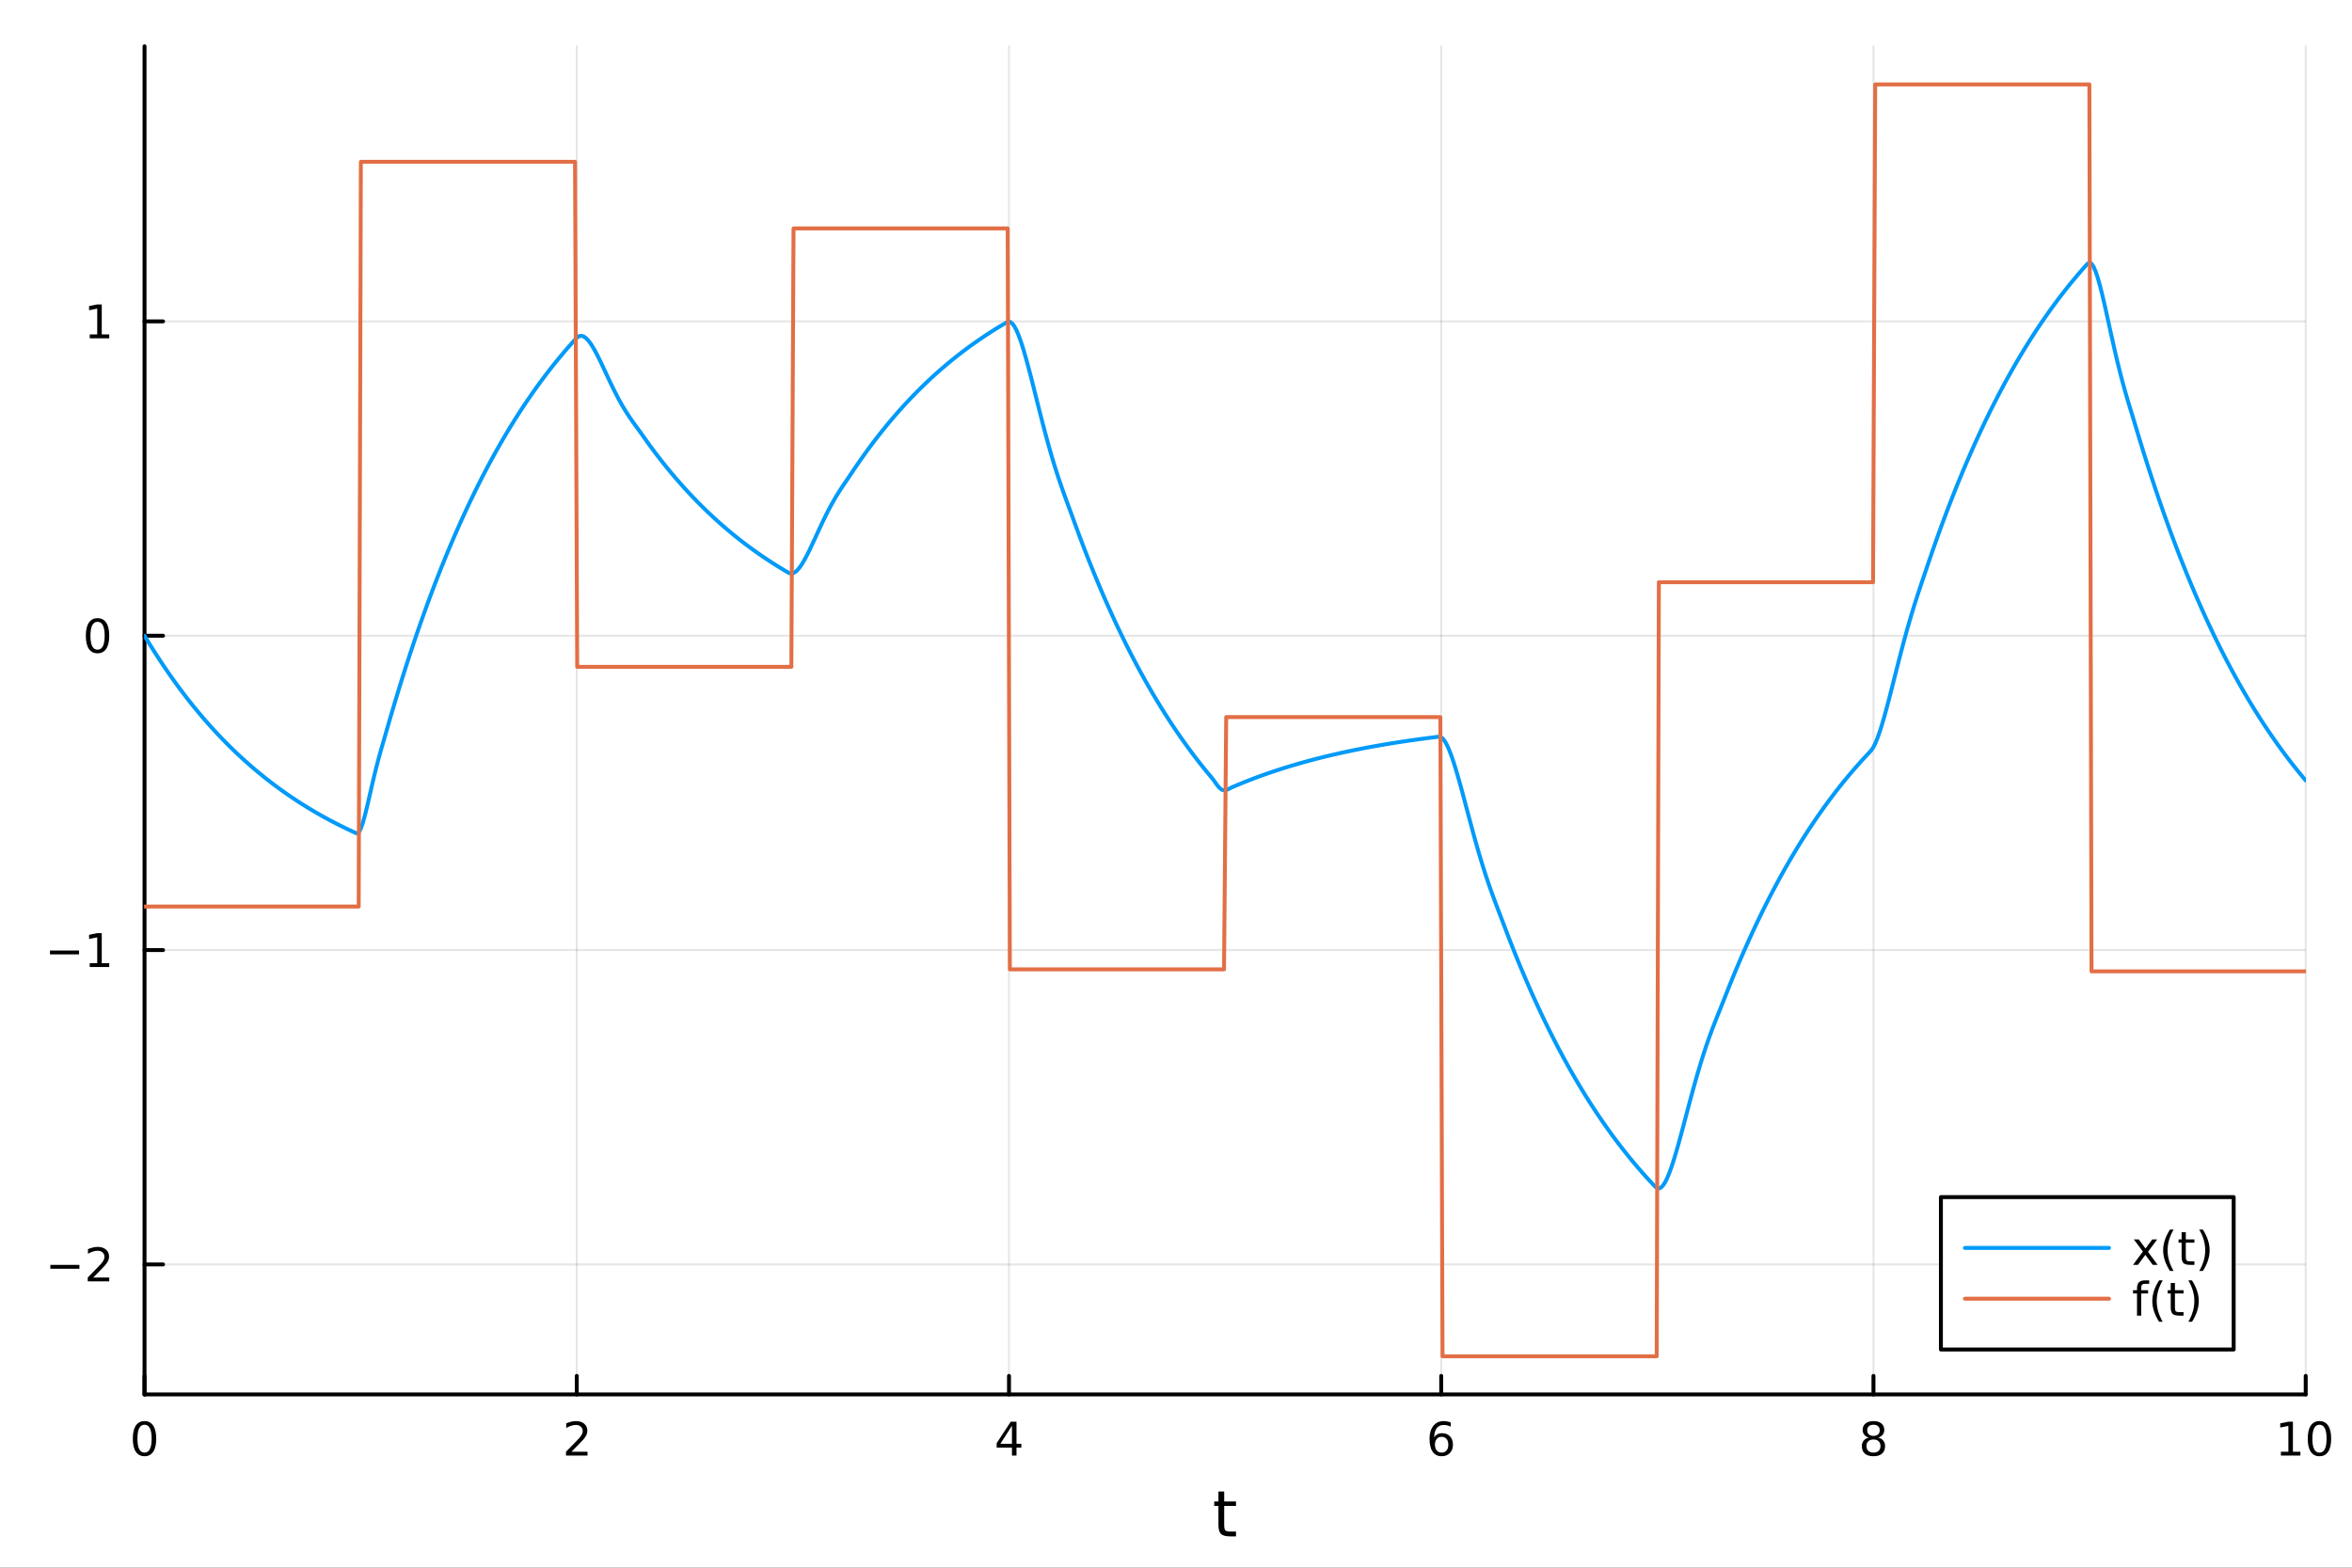 <?xml version="1.0" encoding="utf-8"?>
<svg xmlns="http://www.w3.org/2000/svg" xmlns:xlink="http://www.w3.org/1999/xlink" width="600" height="400" viewBox="0 0 2400 1600">
<rect x="0" y="0" width="2400" height="1600" fill="#333333" stroke="none"/>
<defs>
  <clipPath id="clip010">
    <rect x="0" y="0" width="2400" height="1600"/>
  </clipPath>
</defs>
<path clip-path="url(#clip010)" d="M0 1600 L2400 1600 L2400 0 L0 0  Z" fill="#ffffff" fill-rule="evenodd" fill-opacity="1"/>
<defs>
  <clipPath id="clip011">
    <rect x="480" y="0" width="1681" height="1600"/>
  </clipPath>
</defs>
<path clip-path="url(#clip010)" d="M147.478 1423.18 L2352.76 1423.18 L2352.76 47.244 L147.478 47.244  Z" fill="#ffffff" fill-rule="evenodd" fill-opacity="1"/>
<defs>
  <clipPath id="clip012">
    <rect x="147" y="47" width="2206" height="1377"/>
  </clipPath>
</defs>
<polyline clip-path="url(#clip012)" style="stroke:#000000; stroke-linecap:round; stroke-linejoin:round; stroke-width:2; stroke-opacity:0.1; fill:none" points="147.478,1423.18 147.478,47.244 "/>
<polyline clip-path="url(#clip012)" style="stroke:#000000; stroke-linecap:round; stroke-linejoin:round; stroke-width:2; stroke-opacity:0.1; fill:none" points="588.534,1423.18 588.534,47.244 "/>
<polyline clip-path="url(#clip012)" style="stroke:#000000; stroke-linecap:round; stroke-linejoin:round; stroke-width:2; stroke-opacity:0.1; fill:none" points="1029.59,1423.18 1029.59,47.244 "/>
<polyline clip-path="url(#clip012)" style="stroke:#000000; stroke-linecap:round; stroke-linejoin:round; stroke-width:2; stroke-opacity:0.1; fill:none" points="1470.64,1423.18 1470.64,47.244 "/>
<polyline clip-path="url(#clip012)" style="stroke:#000000; stroke-linecap:round; stroke-linejoin:round; stroke-width:2; stroke-opacity:0.1; fill:none" points="1911.7,1423.18 1911.7,47.244 "/>
<polyline clip-path="url(#clip012)" style="stroke:#000000; stroke-linecap:round; stroke-linejoin:round; stroke-width:2; stroke-opacity:0.1; fill:none" points="2352.76,1423.18 2352.76,47.244 "/>
<polyline clip-path="url(#clip010)" style="stroke:#000000; stroke-linecap:round; stroke-linejoin:round; stroke-width:4; stroke-opacity:1; fill:none" points="147.478,1423.18 2352.76,1423.18 "/>
<polyline clip-path="url(#clip010)" style="stroke:#000000; stroke-linecap:round; stroke-linejoin:round; stroke-width:4; stroke-opacity:1; fill:none" points="147.478,1423.18 147.478,1404.28 "/>
<polyline clip-path="url(#clip010)" style="stroke:#000000; stroke-linecap:round; stroke-linejoin:round; stroke-width:4; stroke-opacity:1; fill:none" points="588.534,1423.18 588.534,1404.28 "/>
<polyline clip-path="url(#clip010)" style="stroke:#000000; stroke-linecap:round; stroke-linejoin:round; stroke-width:4; stroke-opacity:1; fill:none" points="1029.59,1423.18 1029.59,1404.28 "/>
<polyline clip-path="url(#clip010)" style="stroke:#000000; stroke-linecap:round; stroke-linejoin:round; stroke-width:4; stroke-opacity:1; fill:none" points="1470.64,1423.18 1470.64,1404.28 "/>
<polyline clip-path="url(#clip010)" style="stroke:#000000; stroke-linecap:round; stroke-linejoin:round; stroke-width:4; stroke-opacity:1; fill:none" points="1911.7,1423.18 1911.7,1404.28 "/>
<polyline clip-path="url(#clip010)" style="stroke:#000000; stroke-linecap:round; stroke-linejoin:round; stroke-width:4; stroke-opacity:1; fill:none" points="2352.76,1423.18 2352.76,1404.28 "/>
<path clip-path="url(#clip010)" d="M147.478 1454.1 Q143.867 1454.1 142.038 1457.66 Q140.233 1461.2 140.233 1468.33 Q140.233 1475.44 142.038 1479.01 Q143.867 1482.55 147.478 1482.55 Q151.112 1482.55 152.918 1479.01 Q154.746 1475.44 154.746 1468.33 Q154.746 1461.2 152.918 1457.66 Q151.112 1454.1 147.478 1454.1 M147.478 1450.39 Q153.288 1450.39 156.344 1455 Q159.422 1459.58 159.422 1468.33 Q159.422 1477.06 156.344 1481.67 Q153.288 1486.25 147.478 1486.25 Q141.668 1486.25 138.589 1481.67 Q135.534 1477.06 135.534 1468.33 Q135.534 1459.58 138.589 1455 Q141.668 1450.39 147.478 1450.39 Z" fill="#000000" fill-rule="nonzero" fill-opacity="1" /><path clip-path="url(#clip010)" d="M583.186 1481.64 L599.506 1481.64 L599.506 1485.58 L577.561 1485.58 L577.561 1481.64 Q580.223 1478.89 584.807 1474.26 Q589.413 1469.61 590.594 1468.27 Q592.839 1465.74 593.719 1464.01 Q594.621 1462.25 594.621 1460.56 Q594.621 1457.8 592.677 1456.07 Q590.756 1454.33 587.654 1454.33 Q585.455 1454.33 583.001 1455.09 Q580.571 1455.86 577.793 1457.41 L577.793 1452.69 Q580.617 1451.55 583.071 1450.97 Q585.524 1450.39 587.561 1450.39 Q592.932 1450.39 596.126 1453.08 Q599.32 1455.77 599.32 1460.26 Q599.32 1462.39 598.51 1464.31 Q597.723 1466.2 595.617 1468.8 Q595.038 1469.47 591.936 1472.69 Q588.834 1475.88 583.186 1481.64 Z" fill="#000000" fill-rule="nonzero" fill-opacity="1" /><path clip-path="url(#clip010)" d="M1032.6 1455.09 L1020.79 1473.54 L1032.6 1473.54 L1032.6 1455.09 M1031.37 1451.02 L1037.25 1451.02 L1037.25 1473.54 L1042.18 1473.54 L1042.18 1477.43 L1037.25 1477.43 L1037.25 1485.58 L1032.6 1485.58 L1032.6 1477.43 L1017 1477.43 L1017 1472.92 L1031.37 1451.02 Z" fill="#000000" fill-rule="nonzero" fill-opacity="1" /><path clip-path="url(#clip010)" d="M1471.05 1466.44 Q1467.9 1466.44 1466.05 1468.59 Q1464.22 1470.74 1464.22 1474.49 Q1464.22 1478.22 1466.05 1480.39 Q1467.9 1482.55 1471.05 1482.55 Q1474.2 1482.55 1476.03 1480.39 Q1477.88 1478.22 1477.88 1474.49 Q1477.88 1470.74 1476.03 1468.59 Q1474.2 1466.44 1471.05 1466.44 M1480.33 1451.78 L1480.33 1456.04 Q1478.57 1455.21 1476.77 1454.77 Q1474.98 1454.33 1473.23 1454.33 Q1468.6 1454.33 1466.14 1457.45 Q1463.71 1460.58 1463.36 1466.9 Q1464.73 1464.89 1466.79 1463.82 Q1468.85 1462.73 1471.33 1462.73 Q1476.54 1462.73 1479.55 1465.9 Q1482.58 1469.05 1482.58 1474.49 Q1482.58 1479.82 1479.43 1483.03 Q1476.28 1486.25 1471.05 1486.25 Q1465.05 1486.25 1461.88 1481.67 Q1458.71 1477.06 1458.71 1468.33 Q1458.71 1460.14 1462.6 1455.28 Q1466.49 1450.39 1473.04 1450.39 Q1474.8 1450.39 1476.58 1450.74 Q1478.39 1451.09 1480.33 1451.78 Z" fill="#000000" fill-rule="nonzero" fill-opacity="1" /><path clip-path="url(#clip010)" d="M1911.7 1469.17 Q1908.37 1469.17 1906.45 1470.95 Q1904.55 1472.73 1904.55 1475.86 Q1904.55 1478.98 1906.45 1480.77 Q1908.37 1482.55 1911.7 1482.55 Q1915.03 1482.55 1916.95 1480.77 Q1918.88 1478.96 1918.88 1475.86 Q1918.88 1472.73 1916.95 1470.95 Q1915.06 1469.17 1911.7 1469.17 M1907.02 1467.18 Q1904.02 1466.44 1902.33 1464.38 Q1900.66 1462.32 1900.66 1459.35 Q1900.66 1455.21 1903.6 1452.8 Q1906.56 1450.39 1911.7 1450.39 Q1916.86 1450.39 1919.8 1452.8 Q1922.74 1455.21 1922.74 1459.35 Q1922.74 1462.32 1921.05 1464.38 Q1919.39 1466.44 1916.4 1467.18 Q1919.78 1467.96 1921.65 1470.26 Q1923.55 1472.55 1923.55 1475.86 Q1923.55 1480.88 1920.47 1483.57 Q1917.42 1486.25 1911.7 1486.25 Q1905.98 1486.25 1902.9 1483.57 Q1899.85 1480.88 1899.85 1475.86 Q1899.85 1472.55 1901.75 1470.26 Q1903.64 1467.96 1907.02 1467.18 M1905.31 1459.79 Q1905.31 1462.48 1906.98 1463.98 Q1908.67 1465.49 1911.7 1465.49 Q1914.71 1465.49 1916.4 1463.98 Q1918.11 1462.48 1918.11 1459.79 Q1918.11 1457.11 1916.4 1455.6 Q1914.71 1454.1 1911.7 1454.1 Q1908.67 1454.1 1906.98 1455.6 Q1905.31 1457.11 1905.31 1459.79 Z" fill="#000000" fill-rule="nonzero" fill-opacity="1" /><path clip-path="url(#clip010)" d="M2327.44 1481.64 L2335.08 1481.64 L2335.08 1455.28 L2326.77 1456.95 L2326.77 1452.69 L2335.04 1451.02 L2339.71 1451.02 L2339.71 1481.64 L2347.35 1481.64 L2347.35 1485.58 L2327.44 1485.58 L2327.44 1481.64 Z" fill="#000000" fill-rule="nonzero" fill-opacity="1" /><path clip-path="url(#clip010)" d="M2366.8 1454.1 Q2363.18 1454.1 2361.36 1457.66 Q2359.55 1461.2 2359.55 1468.33 Q2359.55 1475.44 2361.36 1479.01 Q2363.18 1482.55 2366.8 1482.55 Q2370.43 1482.55 2372.23 1479.01 Q2374.06 1475.44 2374.06 1468.33 Q2374.06 1461.2 2372.23 1457.66 Q2370.43 1454.1 2366.8 1454.1 M2366.8 1450.39 Q2372.61 1450.39 2375.66 1455 Q2378.74 1459.58 2378.74 1468.33 Q2378.74 1477.06 2375.66 1481.67 Q2372.61 1486.25 2366.8 1486.25 Q2360.99 1486.25 2357.91 1481.67 Q2354.85 1477.06 2354.85 1468.33 Q2354.85 1459.58 2357.91 1455 Q2360.99 1450.39 2366.8 1450.39 Z" fill="#000000" fill-rule="nonzero" fill-opacity="1" /><path clip-path="url(#clip010)" d="M1249.18 1522.27 L1249.18 1532.4 L1261.24 1532.4 L1261.24 1536.95 L1249.18 1536.95 L1249.18 1556.3 Q1249.18 1560.66 1250.36 1561.9 Q1251.57 1563.14 1255.23 1563.14 L1261.24 1563.14 L1261.24 1568.04 L1255.23 1568.04 Q1248.45 1568.04 1245.87 1565.53 Q1243.29 1562.98 1243.29 1556.3 L1243.29 1536.95 L1238.99 1536.95 L1238.99 1532.4 L1243.29 1532.4 L1243.29 1522.27 L1249.18 1522.27 Z" fill="#000000" fill-rule="nonzero" fill-opacity="1" /><polyline clip-path="url(#clip012)" style="stroke:#000000; stroke-linecap:round; stroke-linejoin:round; stroke-width:2; stroke-opacity:0.1; fill:none" points="147.478,1290.5 2352.76,1290.5 "/>
<polyline clip-path="url(#clip012)" style="stroke:#000000; stroke-linecap:round; stroke-linejoin:round; stroke-width:2; stroke-opacity:0.1; fill:none" points="147.478,969.664 2352.76,969.664 "/>
<polyline clip-path="url(#clip012)" style="stroke:#000000; stroke-linecap:round; stroke-linejoin:round; stroke-width:2; stroke-opacity:0.1; fill:none" points="147.478,648.83 2352.76,648.83 "/>
<polyline clip-path="url(#clip012)" style="stroke:#000000; stroke-linecap:round; stroke-linejoin:round; stroke-width:2; stroke-opacity:0.1; fill:none" points="147.478,327.996 2352.76,327.996 "/>
<polyline clip-path="url(#clip010)" style="stroke:#000000; stroke-linecap:round; stroke-linejoin:round; stroke-width:4; stroke-opacity:1; fill:none" points="147.478,1423.18 147.478,47.244 "/>
<polyline clip-path="url(#clip010)" style="stroke:#000000; stroke-linecap:round; stroke-linejoin:round; stroke-width:4; stroke-opacity:1; fill:none" points="147.478,1290.5 166.376,1290.5 "/>
<polyline clip-path="url(#clip010)" style="stroke:#000000; stroke-linecap:round; stroke-linejoin:round; stroke-width:4; stroke-opacity:1; fill:none" points="147.478,969.664 166.376,969.664 "/>
<polyline clip-path="url(#clip010)" style="stroke:#000000; stroke-linecap:round; stroke-linejoin:round; stroke-width:4; stroke-opacity:1; fill:none" points="147.478,648.83 166.376,648.83 "/>
<polyline clip-path="url(#clip010)" style="stroke:#000000; stroke-linecap:round; stroke-linejoin:round; stroke-width:4; stroke-opacity:1; fill:none" points="147.478,327.996 166.376,327.996 "/>
<path clip-path="url(#clip010)" d="M51.362 1290.95 L81.038 1290.95 L81.038 1294.89 L51.362 1294.89 L51.362 1290.95 Z" fill="#000000" fill-rule="nonzero" fill-opacity="1" /><path clip-path="url(#clip010)" d="M95.159 1303.84 L111.478 1303.84 L111.478 1307.78 L89.534 1307.78 L89.534 1303.84 Q92.196 1301.09 96.779 1296.46 Q101.385 1291.81 102.566 1290.46 Q104.811 1287.94 105.691 1286.2 Q106.594 1284.45 106.594 1282.76 Q106.594 1280 104.649 1278.26 Q102.728 1276.53 99.626 1276.53 Q97.427 1276.53 94.973 1277.29 Q92.543 1278.06 89.765 1279.61 L89.765 1274.89 Q92.589 1273.75 95.043 1273.17 Q97.496 1272.59 99.534 1272.59 Q104.904 1272.59 108.098 1275.28 Q111.293 1277.96 111.293 1282.45 Q111.293 1284.58 110.483 1286.51 Q109.696 1288.4 107.589 1291 Q107.01 1291.67 103.909 1294.89 Q100.807 1298.08 95.159 1303.84 Z" fill="#000000" fill-rule="nonzero" fill-opacity="1" /><path clip-path="url(#clip010)" d="M50.992 970.116 L80.668 970.116 L80.668 974.051 L50.992 974.051 L50.992 970.116 Z" fill="#000000" fill-rule="nonzero" fill-opacity="1" /><path clip-path="url(#clip010)" d="M91.571 983.009 L99.21 983.009 L99.21 956.644 L90.899 958.31 L90.899 954.051 L99.163 952.384 L103.839 952.384 L103.839 983.009 L111.478 983.009 L111.478 986.944 L91.571 986.944 L91.571 983.009 Z" fill="#000000" fill-rule="nonzero" fill-opacity="1" /><path clip-path="url(#clip010)" d="M99.534 634.629 Q95.922 634.629 94.094 638.193 Q92.288 641.735 92.288 648.865 Q92.288 655.971 94.094 659.536 Q95.922 663.078 99.534 663.078 Q103.168 663.078 104.973 659.536 Q106.802 655.971 106.802 648.865 Q106.802 641.735 104.973 638.193 Q103.168 634.629 99.534 634.629 M99.534 630.925 Q105.344 630.925 108.399 635.531 Q111.478 640.115 111.478 648.865 Q111.478 657.591 108.399 662.198 Q105.344 666.781 99.534 666.781 Q93.723 666.781 90.645 662.198 Q87.589 657.591 87.589 648.865 Q87.589 640.115 90.645 635.531 Q93.723 630.925 99.534 630.925 Z" fill="#000000" fill-rule="nonzero" fill-opacity="1" /><path clip-path="url(#clip010)" d="M91.571 341.34 L99.21 341.34 L99.21 314.975 L90.899 316.642 L90.899 312.382 L99.163 310.716 L103.839 310.716 L103.839 341.34 L111.478 341.34 L111.478 345.276 L91.571 345.276 L91.571 341.34 Z" fill="#000000" fill-rule="nonzero" fill-opacity="1" /><polyline clip-path="url(#clip012)" style="stroke:#009af9; stroke-linecap:round; stroke-linejoin:round; stroke-width:4; stroke-opacity:1; fill:none" points="147.478,648.83 149.685,652.494 151.893,656.11 154.1,659.678 156.308,663.199 158.515,666.673 160.723,670.1 162.93,673.483 165.138,676.82 167.345,680.114 169.553,683.363 171.76,686.57 173.968,689.734 176.175,692.856 178.383,695.937 180.59,698.977 182.798,701.976 185.005,704.936 187.213,707.857 189.42,710.738 191.628,713.582 193.835,716.388 196.043,719.157 198.25,721.889 200.458,724.585 202.665,727.245 204.873,729.869 207.08,732.459 209.288,735.015 211.495,737.537 213.702,740.025 215.91,742.48 218.117,744.903 220.325,747.294 222.532,749.653 224.74,751.981 226.947,754.277 229.155,756.544 231.362,758.78 233.57,760.987 235.777,763.164 237.985,765.313 240.192,767.433 242.4,769.525 244.607,771.589 246.815,773.626 249.022,775.636 251.23,777.619 253.437,779.576 255.645,781.507 257.852,783.412 260.06,785.292 262.267,787.148 264.475,788.978 266.682,790.785 268.89,792.567 271.097,794.326 273.305,796.061 275.512,797.774 277.72,799.463 279.927,801.131 282.135,802.776 284.342,804.399 286.549,806.001 288.757,807.582 290.964,809.142 293.172,810.681 295.379,812.199 297.587,813.698 299.794,815.176 302.002,816.635 304.209,818.075 306.417,819.495 308.624,820.897 310.832,822.28 313.039,823.645 315.247,824.992 317.454,826.321 319.662,827.632 321.869,828.926 324.077,830.202 326.284,831.462 328.492,832.705 330.699,833.932 332.907,835.142 335.114,836.336 337.322,837.515 339.529,838.678 341.737,839.825 343.944,840.957 346.152,842.074 348.359,843.177 350.567,844.264 352.774,845.338 354.982,846.397 357.189,847.442 359.397,848.473 361.604,849.491 363.811,850.495 366.019,849.645 368.226,845.596 370.434,839.181 372.641,831.129 374.849,822.062 377.056,812.495 379.264,802.84 381.471,793.397 383.679,784.364 385.886,775.831 388.094,767.782 390.301,760.095 392.509,752.539 394.716,744.831 396.924,737.146 399.131,729.562 401.339,722.079 403.546,714.696 405.754,707.41 407.961,700.221 410.169,693.127 412.376,686.127 414.584,679.22 416.791,672.404 418.999,665.679 421.206,659.043 423.414,652.495 425.621,646.033 427.829,639.658 430.036,633.367 432.244,627.159 434.451,621.034 436.659,614.99 438.866,609.026 441.073,603.141 443.281,597.335 445.488,591.605 447.696,585.951 449.903,580.372 452.111,574.867 454.318,569.435 456.526,564.076 458.733,558.787 460.941,553.568 463.148,548.418 465.356,543.337 467.563,538.323 469.771,533.376 471.978,528.494 474.186,523.677 476.393,518.923 478.601,514.233 480.808,509.605 483.016,505.038 485.223,500.532 487.431,496.086 489.638,491.698 491.846,487.369 494.053,483.097 496.261,478.882 498.468,474.722 500.676,470.618 502.883,466.568 505.091,462.572 507.298,458.629 509.506,454.738 511.713,450.899 513.921,447.11 516.128,443.372 518.335,439.683 520.543,436.044 522.75,432.452 524.958,428.908 527.165,425.411 529.373,421.96 531.58,418.555 533.788,415.196 535.995,411.881 538.203,408.609 540.41,405.382 542.618,402.197 544.825,399.054 547.033,395.953 549.24,392.893 551.448,389.874 553.655,386.894 555.863,383.955 558.07,381.054 560.278,378.192 562.485,375.367 564.693,372.58 566.9,369.83 569.108,367.117 571.315,364.44 573.523,361.798 575.73,359.191 577.938,356.618 580.145,354.08 582.353,351.575 584.56,349.104 586.768,346.665 588.975,344.353 591.182,343.016 593.39,342.751 595.597,343.432 597.805,344.94 600.012,347.165 602.22,350 604.427,353.347 606.635,357.115 608.842,361.217 611.05,365.576 613.257,370.118 615.465,374.778 617.672,379.497 619.88,384.223 622.087,388.91 624.295,393.52 626.502,398.018 628.71,402.38 630.917,406.585 633.125,410.622 635.332,414.484 637.54,418.172 639.747,421.692 641.955,425.058 644.162,428.291 646.37,431.417 648.577,434.471 650.785,437.491 652.992,440.525 655.2,443.625 657.407,446.766 659.615,449.866 661.822,452.925 664.03,455.943 666.237,458.921 668.444,461.859 670.652,464.759 672.859,467.62 675.067,470.443 677.274,473.229 679.482,475.978 681.689,478.69 683.897,481.366 686.104,484.007 688.312,486.613 690.519,489.184 692.727,491.722 694.934,494.225 697.142,496.696 699.349,499.133 701.557,501.539 703.764,503.912 705.972,506.255 708.179,508.566 710.387,510.847 712.594,513.097 714.802,515.318 717.009,517.509 719.217,519.672 721.424,521.805 723.632,523.911 725.839,525.988 728.047,528.038 730.254,530.06 732.462,532.056 734.669,534.025 736.877,535.968 739.084,537.886 741.292,539.777 743.499,541.644 745.706,543.486 747.914,545.303 750.121,547.096 752.329,548.866 754.536,550.612 756.744,552.334 758.951,554.034 761.159,555.711 763.366,557.366 765.574,558.999 767.781,560.61 769.989,562.2 772.196,563.769 774.404,565.317 776.611,566.844 778.819,568.352 781.026,569.839 783.234,571.306 785.441,572.754 787.649,574.183 789.856,575.593 792.064,576.985 794.271,578.358 796.479,579.712 798.686,581.049 800.894,582.368 803.101,583.67 805.309,584.917 807.516,585.375 809.724,584.858 811.931,583.486 814.139,581.371 816.346,578.62 818.553,575.332 820.761,571.602 822.968,567.515 825.176,563.152 827.383,558.585 829.591,553.883 831.798,549.104 834.006,544.302 836.213,539.523 838.421,534.809 840.628,530.193 842.836,525.701 845.043,521.353 847.251,517.164 849.458,513.14 851.666,509.282 853.873,505.583 856.081,502.031 858.288,498.606 860.496,495.281 862.703,492.024 864.911,488.795 867.118,485.549 869.326,482.239 871.533,478.936 873.741,475.677 875.948,472.461 878.156,469.288 880.363,466.156 882.571,463.067 884.778,460.018 886.986,457.01 889.193,454.041 891.401,451.112 893.608,448.222 895.815,445.37 898.023,442.556 900.23,439.779 902.438,437.039 904.645,434.336 906.853,431.668 909.06,429.035 911.268,426.438 913.475,423.875 915.683,421.346 917.89,418.85 920.098,416.388 922.305,413.958 924.513,411.56 926.72,409.193 928.928,406.858 931.135,404.554 933.343,402.281 935.55,400.037 937.758,397.823 939.965,395.639 942.173,393.483 944.38,391.357 946.588,389.258 948.795,387.187 951.003,385.144 953.21,383.128 955.418,381.139 957.625,379.176 959.833,377.239 962.04,375.328 964.248,373.442 966.455,371.582 968.663,369.746 970.87,367.934 973.077,366.147 975.285,364.383 977.492,362.643 979.7,360.926 981.907,359.232 984.115,357.56 986.322,355.911 988.53,354.283 990.737,352.677 992.945,351.093 995.152,349.529 997.36,347.986 999.567,346.464 1001.77,344.962 1003.98,343.479 1006.19,342.017 1008.4,340.573 1010.6,339.149 1012.81,337.744 1015.02,336.357 1017.23,334.989 1019.43,333.638 1021.64,332.306 1023.85,330.991 1026.06,329.693 1028.26,328.446 1030.47,328.363 1032.68,329.851 1034.89,332.726 1037.09,336.816 1039.3,341.957 1041.51,347.995 1043.72,354.786 1045.92,362.195 1048.13,370.096 1050.34,378.373 1052.55,386.919 1054.75,395.638 1056.96,404.441 1059.17,413.25 1061.38,421.996 1063.58,430.621 1065.79,439.075 1068,447.316 1070.21,455.315 1072.41,463.049 1074.62,470.507 1076.83,477.687 1079.04,484.595 1081.24,491.248 1083.45,497.673 1085.66,503.903 1087.87,509.985 1090.07,515.972 1092.28,521.929 1094.49,527.929 1096.7,534.019 1098.9,540.056 1101.11,546.013 1103.32,551.89 1105.53,557.69 1107.73,563.413 1109.94,569.06 1112.15,574.632 1114.36,580.13 1116.56,585.555 1118.77,590.909 1120.98,596.191 1123.19,601.403 1125.39,606.546 1127.6,611.621 1129.81,616.629 1132.02,621.57 1134.22,626.446 1136.43,631.258 1138.64,636.005 1140.85,640.689 1143.05,645.312 1145.26,649.873 1147.47,654.374 1149.68,658.815 1151.88,663.197 1154.09,667.522 1156.3,671.789 1158.51,676 1160.71,680.155 1162.92,684.254 1165.13,688.3 1167.34,692.291 1169.54,696.23 1171.75,700.117 1173.96,703.952 1176.17,707.736 1178.37,711.469 1180.58,715.153 1182.79,718.789 1185,722.376 1187.2,725.915 1189.41,729.407 1191.62,732.853 1193.83,736.254 1196.03,739.609 1198.24,742.919 1200.45,746.186 1202.66,749.409 1204.86,752.59 1207.07,755.728 1209.28,758.825 1211.49,761.88 1213.69,764.896 1215.9,767.871 1218.11,770.807 1220.32,773.703 1222.52,776.562 1224.73,779.383 1226.94,782.166 1229.15,784.912 1231.35,787.622 1233.56,790.296 1235.77,792.935 1237.98,795.626 1240.18,798.757 1242.39,801.83 1244.6,804.348 1246.81,806.001 1249.01,806.663 1251.22,806.393 1253.43,805.435 1255.64,804.218 1257.84,803.216 1260.05,802.27 1262.26,801.337 1264.47,800.416 1266.67,799.507 1268.88,798.611 1271.09,797.726 1273.3,796.853 1275.5,795.991 1277.71,795.141 1279.92,794.302 1282.13,793.475 1284.33,792.658 1286.54,791.852 1288.75,791.056 1290.96,790.272 1293.16,789.497 1295.37,788.733 1297.58,787.98 1299.79,787.236 1301.99,786.502 1304.2,785.777 1306.41,785.063 1308.62,784.357 1310.82,783.662 1313.03,782.975 1315.24,782.298 1317.45,781.629 1319.65,780.97 1321.86,780.319 1324.07,779.676 1326.28,779.043 1328.48,778.417 1330.69,777.8 1332.9,777.192 1335.11,776.591 1337.31,775.998 1339.52,775.413 1341.73,774.836 1343.94,774.267 1346.14,773.705 1348.35,773.15 1350.56,772.603 1352.76,772.063 1354.97,771.53 1357.18,771.004 1359.39,770.486 1361.59,769.974 1363.8,769.469 1366.01,768.97 1368.22,768.478 1370.42,767.993 1372.63,767.514 1374.84,767.042 1377.05,766.575 1379.25,766.115 1381.46,765.661 1383.67,765.213 1385.88,764.771 1388.08,764.335 1390.29,763.905 1392.5,763.48 1394.71,763.061 1396.91,762.648 1399.12,762.24 1401.33,761.837 1403.54,761.44 1405.74,761.048 1407.95,760.661 1410.16,760.28 1412.37,759.903 1414.57,759.531 1416.78,759.165 1418.99,758.803 1421.2,758.446 1423.4,758.094 1425.61,757.746 1427.82,757.403 1430.03,757.065 1432.23,756.731 1434.44,756.401 1436.65,756.076 1438.86,755.755 1441.06,755.438 1443.27,755.126 1445.48,754.818 1447.69,754.514 1449.89,754.213 1452.1,753.917 1454.31,753.625 1456.52,753.337 1458.72,753.052 1460.93,752.771 1463.14,752.494 1465.35,752.221 1467.55,751.951 1469.76,752.043 1471.97,753.511 1474.18,756.267 1476.38,760.151 1478.59,765.014 1480.8,770.712 1483.01,777.113 1485.21,784.092 1487.42,791.533 1489.63,799.329 1491.84,807.382 1494.04,815.602 1496.25,823.908 1498.46,832.227 1500.67,840.496 1502.87,848.66 1505.08,856.673 1507.29,864.496 1509.5,872.101 1511.7,879.468 1513.91,886.586 1516.12,893.451 1518.33,900.07 1520.53,906.457 1522.74,912.635 1524.95,918.636 1527.16,924.501 1529.36,930.28 1531.57,936.03 1533.78,941.819 1535.99,947.671 1538.19,953.459 1540.4,959.17 1542.61,964.806 1544.82,970.367 1547.02,975.854 1549.23,981.268 1551.44,986.611 1553.65,991.883 1555.85,997.084 1558.06,1002.22 1560.27,1007.28 1562.48,1012.28 1564.68,1017.21 1566.89,1022.08 1569.1,1026.88 1571.31,1031.62 1573.51,1036.29 1575.72,1040.91 1577.93,1045.46 1580.14,1049.95 1582.34,1054.38 1584.55,1058.76 1586.76,1063.07 1588.97,1067.33 1591.17,1071.53 1593.38,1075.68 1595.59,1079.77 1597.8,1083.81 1600,1087.79 1602.21,1091.72 1604.42,1095.6 1606.63,1099.43 1608.83,1103.2 1611.04,1106.93 1613.25,1110.61 1615.46,1114.23 1617.66,1117.81 1619.87,1121.35 1622.08,1124.83 1624.29,1128.27 1626.49,1131.66 1628.7,1135.01 1630.91,1138.31 1633.12,1141.57 1635.32,1144.79 1637.53,1147.96 1639.74,1151.1 1641.95,1154.19 1644.15,1157.24 1646.36,1160.25 1648.57,1163.22 1650.78,1166.15 1652.98,1169.04 1655.19,1171.89 1657.4,1174.7 1659.61,1177.48 1661.81,1180.22 1664.02,1182.93 1666.23,1185.6 1668.44,1188.23 1670.64,1190.83 1672.85,1193.39 1675.06,1195.92 1677.27,1198.42 1679.47,1200.88 1681.68,1203.32 1683.89,1205.71 1686.1,1208.08 1688.3,1210.42 1690.51,1212.47 1692.72,1213.02 1694.93,1212.03 1697.13,1209.69 1699.34,1206.17 1701.55,1201.6 1703.76,1196.15 1705.96,1189.94 1708.17,1183.1 1710.38,1175.77 1712.59,1168.04 1714.79,1160.02 1717,1151.81 1719.21,1143.48 1721.42,1135.13 1723.62,1126.81 1725.83,1118.58 1728.04,1110.5 1730.25,1102.61 1732.45,1094.94 1734.66,1087.52 1736.87,1080.36 1739.07,1073.48 1741.28,1066.86 1743.49,1060.51 1745.7,1054.4 1747.9,1048.51 1750.11,1042.8 1752.32,1037.22 1754.53,1031.73 1756.73,1026.26 1758.94,1020.75 1761.15,1015.13 1763.36,1009.55 1765.56,1004.04 1767.77,998.61 1769.98,993.249 1772.19,987.959 1774.39,982.739 1776.6,977.588 1778.81,972.505 1781.02,967.49 1783.22,962.541 1785.43,957.658 1787.64,952.839 1789.85,948.085 1792.05,943.393 1794.26,938.764 1796.47,934.196 1798.68,929.688 1800.88,925.24 1803.09,920.851 1805.3,916.52 1807.51,912.246 1809.71,908.029 1811.92,903.868 1814.13,899.762 1816.34,895.71 1818.54,891.713 1820.75,887.768 1822.96,883.876 1825.17,880.035 1827.37,876.245 1829.58,872.506 1831.79,868.817 1834,865.176 1836.2,861.584 1838.41,858.039 1840.62,854.541 1842.83,851.09 1845.03,847.685 1847.24,844.325 1849.45,841.01 1851.66,837.738 1853.86,834.51 1856.07,831.325 1858.28,828.182 1860.49,825.081 1862.69,822.021 1864.9,819.001 1867.11,816.022 1869.32,813.082 1871.52,810.181 1873.73,807.318 1875.94,804.493 1878.15,801.706 1880.35,798.956 1882.56,796.241 1884.77,793.563 1886.98,790.921 1889.18,788.313 1891.39,785.74 1893.6,783.201 1895.81,780.695 1898.01,778.223 1900.22,775.783 1902.43,773.376 1904.64,771.001 1906.84,768.657 1909.05,766.332 1911.26,763.203 1913.47,758.897 1915.67,753.578 1917.88,747.399 1920.09,740.506 1922.3,733.031 1924.5,725.098 1926.71,716.822 1928.92,708.305 1931.13,699.642 1933.33,690.916 1935.54,682.2 1937.75,673.558 1939.96,665.043 1942.16,656.697 1944.37,648.555 1946.58,640.639 1948.79,632.962 1950.99,625.527 1953.2,618.326 1955.41,611.343 1957.62,604.549 1959.82,597.908 1962.03,591.372 1964.24,584.883 1966.45,578.374 1968.65,571.85 1970.86,565.411 1973.07,559.058 1975.28,552.788 1977.48,546.602 1979.69,540.498 1981.9,534.475 1984.11,528.531 1986.31,522.667 1988.52,516.88 1990.73,511.17 1992.94,505.535 1995.14,499.975 1997.35,494.489 1999.56,489.076 2001.77,483.734 2003.97,478.463 2006.18,473.262 2008.39,468.13 2010.6,463.066 2012.8,458.069 2015.01,453.138 2017.22,448.273 2019.43,443.472 2021.63,438.735 2023.84,434.061 2026.05,429.449 2028.26,424.898 2030.46,420.407 2032.67,415.976 2034.88,411.604 2037.09,407.289 2039.29,403.032 2041.5,398.832 2043.71,394.687 2045.92,390.597 2048.12,386.561 2050.33,382.579 2052.54,378.65 2054.75,374.773 2056.95,370.947 2059.16,367.171 2061.37,363.446 2063.58,359.771 2065.78,356.143 2067.99,352.564 2070.2,349.033 2072.41,345.548 2074.61,342.109 2076.82,338.716 2079.03,335.368 2081.24,332.065 2083.44,328.805 2085.65,325.588 2087.86,322.414 2090.07,319.282 2092.27,316.192 2094.48,313.142 2096.69,310.133 2098.9,307.164 2101.1,304.235 2103.31,301.344 2105.52,298.491 2107.73,295.676 2109.93,292.899 2112.14,290.158 2114.35,287.454 2116.55,284.786 2118.76,282.153 2120.97,279.554 2123.18,276.991 2125.38,274.461 2127.59,271.965 2129.8,269.502 2132.01,267.999 2134.21,269.105 2136.42,272.463 2138.63,277.688 2140.84,284.427 2143.04,292.355 2145.25,301.178 2147.46,310.63 2149.67,320.478 2151.87,330.516 2154.08,340.57 2156.29,350.496 2158.5,360.177 2160.7,369.53 2162.91,378.499 2165.12,387.059 2167.33,395.215 2169.53,403.002 2171.74,410.484 2173.95,417.757 2176.16,424.944 2178.36,432.2 2180.57,439.597 2182.78,446.912 2184.99,454.131 2187.19,461.254 2189.4,468.282 2191.61,475.217 2193.82,482.06 2196.02,488.813 2198.23,495.476 2200.44,502.051 2202.65,508.538 2204.85,514.94 2207.06,521.256 2209.27,527.489 2211.48,533.64 2213.68,539.709 2215.89,545.697 2218.1,551.606 2220.31,557.437 2222.51,563.191 2224.72,568.868 2226.93,574.47 2229.14,579.997 2231.34,585.451 2233.55,590.833 2235.76,596.144 2237.97,601.384 2240.17,606.554 2242.38,611.656 2244.59,616.69 2246.8,621.658 2249,626.559 2251.21,631.396 2253.42,636.168 2255.63,640.878 2257.83,645.524 2260.04,650.109 2262.25,654.634 2264.46,659.098 2266.66,663.503 2268.87,667.85 2271.08,672.139 2273.29,676.372 2275.49,680.548 2277.7,684.669 2279.91,688.735 2282.12,692.748 2284.32,696.707 2286.53,700.614 2288.74,704.469 2290.95,708.273 2293.15,712.026 2295.36,715.73 2297.57,719.384 2299.78,722.99 2301.98,726.549 2304.19,730.06 2306.4,733.524 2308.61,736.943 2310.81,740.316 2313.02,743.645 2315.23,746.929 2317.44,750.17 2319.64,753.368 2321.85,756.523 2324.06,759.637 2326.27,762.71 2328.47,765.741 2330.68,768.733 2332.89,771.685 2335.1,774.597 2337.3,777.471 2339.51,780.307 2341.72,783.106 2343.93,785.867 2346.13,788.592 2348.34,791.28 2350.55,793.933 2352.76,796.551 "/>
<polyline clip-path="url(#clip012)" style="stroke:#e26f46; stroke-linecap:round; stroke-linejoin:round; stroke-width:4; stroke-opacity:1; fill:none" points="147.478,925.222 149.685,925.222 151.893,925.222 154.1,925.222 156.308,925.222 158.515,925.222 160.723,925.222 162.93,925.222 165.138,925.222 167.345,925.222 169.553,925.222 171.76,925.222 173.968,925.222 176.175,925.222 178.383,925.222 180.59,925.222 182.798,925.222 185.005,925.222 187.213,925.222 189.42,925.222 191.628,925.222 193.835,925.222 196.043,925.222 198.25,925.222 200.458,925.222 202.665,925.222 204.873,925.222 207.08,925.222 209.288,925.222 211.495,925.222 213.702,925.222 215.91,925.222 218.117,925.222 220.325,925.222 222.532,925.222 224.74,925.222 226.947,925.222 229.155,925.222 231.362,925.222 233.57,925.222 235.777,925.222 237.985,925.222 240.192,925.222 242.4,925.222 244.607,925.222 246.815,925.222 249.022,925.222 251.23,925.222 253.437,925.222 255.645,925.222 257.852,925.222 260.06,925.222 262.267,925.222 264.475,925.222 266.682,925.222 268.89,925.222 271.097,925.222 273.305,925.222 275.512,925.222 277.72,925.222 279.927,925.222 282.135,925.222 284.342,925.222 286.549,925.222 288.757,925.222 290.964,925.222 293.172,925.222 295.379,925.222 297.587,925.222 299.794,925.222 302.002,925.222 304.209,925.222 306.417,925.222 308.624,925.222 310.832,925.222 313.039,925.222 315.247,925.222 317.454,925.222 319.662,925.222 321.869,925.222 324.077,925.222 326.284,925.222 328.492,925.222 330.699,925.222 332.907,925.222 335.114,925.222 337.322,925.222 339.529,925.222 341.737,925.222 343.944,925.222 346.152,925.222 348.359,925.222 350.567,925.222 352.774,925.222 354.982,925.222 357.189,925.222 359.397,925.222 361.604,925.222 363.811,925.222 366.019,925.222 368.226,165.155 370.434,165.155 372.641,165.155 374.849,165.155 377.056,165.155 379.264,165.155 381.471,165.155 383.679,165.155 385.886,165.155 388.094,165.155 390.301,165.155 392.509,165.155 394.716,165.155 396.924,165.155 399.131,165.155 401.339,165.155 403.546,165.155 405.754,165.155 407.961,165.155 410.169,165.155 412.376,165.155 414.584,165.155 416.791,165.155 418.999,165.155 421.206,165.155 423.414,165.155 425.621,165.155 427.829,165.155 430.036,165.155 432.244,165.155 434.451,165.155 436.659,165.155 438.866,165.155 441.073,165.155 443.281,165.155 445.488,165.155 447.696,165.155 449.903,165.155 452.111,165.155 454.318,165.155 456.526,165.155 458.733,165.155 460.941,165.155 463.148,165.155 465.356,165.155 467.563,165.155 469.771,165.155 471.978,165.155 474.186,165.155 476.393,165.155 478.601,165.155 480.808,165.155 483.016,165.155 485.223,165.155 487.431,165.155 489.638,165.155 491.846,165.155 494.053,165.155 496.261,165.155 498.468,165.155 500.676,165.155 502.883,165.155 505.091,165.155 507.298,165.155 509.506,165.155 511.713,165.155 513.921,165.155 516.128,165.155 518.335,165.155 520.543,165.155 522.75,165.155 524.958,165.155 527.165,165.155 529.373,165.155 531.58,165.155 533.788,165.155 535.995,165.155 538.203,165.155 540.41,165.155 542.618,165.155 544.825,165.155 547.033,165.155 549.24,165.155 551.448,165.155 553.655,165.155 555.863,165.155 558.07,165.155 560.278,165.155 562.485,165.155 564.693,165.155 566.9,165.155 569.108,165.155 571.315,165.155 573.523,165.155 575.73,165.155 577.938,165.155 580.145,165.155 582.353,165.155 584.56,165.155 586.768,165.155 588.975,680.56 591.182,680.56 593.39,680.56 595.597,680.56 597.805,680.56 600.012,680.56 602.22,680.56 604.427,680.56 606.635,680.56 608.842,680.56 611.05,680.56 613.257,680.56 615.465,680.56 617.672,680.56 619.88,680.56 622.087,680.56 624.295,680.56 626.502,680.56 628.71,680.56 630.917,680.56 633.125,680.56 635.332,680.56 637.54,680.56 639.747,680.56 641.955,680.56 644.162,680.56 646.37,680.56 648.577,680.56 650.785,680.56 652.992,680.56 655.2,680.56 657.407,680.56 659.615,680.56 661.822,680.56 664.03,680.56 666.237,680.56 668.444,680.56 670.652,680.56 672.859,680.56 675.067,680.56 677.274,680.56 679.482,680.56 681.689,680.56 683.897,680.56 686.104,680.56 688.312,680.56 690.519,680.56 692.727,680.56 694.934,680.56 697.142,680.56 699.349,680.56 701.557,680.56 703.764,680.56 705.972,680.56 708.179,680.56 710.387,680.56 712.594,680.56 714.802,680.56 717.009,680.56 719.217,680.56 721.424,680.56 723.632,680.56 725.839,680.56 728.047,680.56 730.254,680.56 732.462,680.56 734.669,680.56 736.877,680.56 739.084,680.56 741.292,680.56 743.499,680.56 745.706,680.56 747.914,680.56 750.121,680.56 752.329,680.56 754.536,680.56 756.744,680.56 758.951,680.56 761.159,680.56 763.366,680.56 765.574,680.56 767.781,680.56 769.989,680.56 772.196,680.56 774.404,680.56 776.611,680.56 778.819,680.56 781.026,680.56 783.234,680.56 785.441,680.56 787.649,680.56 789.856,680.56 792.064,680.56 794.271,680.56 796.479,680.56 798.686,680.56 800.894,680.56 803.101,680.56 805.309,680.56 807.516,680.56 809.724,233.114 811.931,233.114 814.139,233.114 816.346,233.114 818.553,233.114 820.761,233.114 822.968,233.114 825.176,233.114 827.383,233.114 829.591,233.114 831.798,233.114 834.006,233.114 836.213,233.114 838.421,233.114 840.628,233.114 842.836,233.114 845.043,233.114 847.251,233.114 849.458,233.114 851.666,233.114 853.873,233.114 856.081,233.114 858.288,233.114 860.496,233.114 862.703,233.114 864.911,233.114 867.118,233.114 869.326,233.114 871.533,233.114 873.741,233.114 875.948,233.114 878.156,233.114 880.363,233.114 882.571,233.114 884.778,233.114 886.986,233.114 889.193,233.114 891.401,233.114 893.608,233.114 895.815,233.114 898.023,233.114 900.23,233.114 902.438,233.114 904.645,233.114 906.853,233.114 909.06,233.114 911.268,233.114 913.475,233.114 915.683,233.114 917.89,233.114 920.098,233.114 922.305,233.114 924.513,233.114 926.72,233.114 928.928,233.114 931.135,233.114 933.343,233.114 935.55,233.114 937.758,233.114 939.965,233.114 942.173,233.114 944.38,233.114 946.588,233.114 948.795,233.114 951.003,233.114 953.21,233.114 955.418,233.114 957.625,233.114 959.833,233.114 962.04,233.114 964.248,233.114 966.455,233.114 968.663,233.114 970.87,233.114 973.077,233.114 975.285,233.114 977.492,233.114 979.7,233.114 981.907,233.114 984.115,233.114 986.322,233.114 988.53,233.114 990.737,233.114 992.945,233.114 995.152,233.114 997.36,233.114 999.567,233.114 1001.77,233.114 1003.98,233.114 1006.19,233.114 1008.4,233.114 1010.6,233.114 1012.81,233.114 1015.02,233.114 1017.23,233.114 1019.43,233.114 1021.64,233.114 1023.85,233.114 1026.06,233.114 1028.26,233.114 1030.47,989.337 1032.68,989.337 1034.89,989.337 1037.09,989.337 1039.3,989.337 1041.51,989.337 1043.72,989.337 1045.92,989.337 1048.13,989.337 1050.34,989.337 1052.55,989.337 1054.75,989.337 1056.96,989.337 1059.17,989.337 1061.38,989.337 1063.58,989.337 1065.79,989.337 1068,989.337 1070.21,989.337 1072.41,989.337 1074.62,989.337 1076.83,989.337 1079.04,989.337 1081.24,989.337 1083.45,989.337 1085.66,989.337 1087.87,989.337 1090.07,989.337 1092.28,989.337 1094.49,989.337 1096.7,989.337 1098.9,989.337 1101.11,989.337 1103.32,989.337 1105.53,989.337 1107.73,989.337 1109.94,989.337 1112.15,989.337 1114.36,989.337 1116.56,989.337 1118.77,989.337 1120.98,989.337 1123.19,989.337 1125.39,989.337 1127.6,989.337 1129.81,989.337 1132.02,989.337 1134.22,989.337 1136.43,989.337 1138.64,989.337 1140.85,989.337 1143.05,989.337 1145.26,989.337 1147.47,989.337 1149.68,989.337 1151.88,989.337 1154.09,989.337 1156.3,989.337 1158.51,989.337 1160.71,989.337 1162.92,989.337 1165.13,989.337 1167.34,989.337 1169.54,989.337 1171.75,989.337 1173.96,989.337 1176.17,989.337 1178.37,989.337 1180.58,989.337 1182.79,989.337 1185,989.337 1187.2,989.337 1189.41,989.337 1191.62,989.337 1193.83,989.337 1196.03,989.337 1198.24,989.337 1200.45,989.337 1202.66,989.337 1204.86,989.337 1207.07,989.337 1209.28,989.337 1211.49,989.337 1213.69,989.337 1215.9,989.337 1218.11,989.337 1220.32,989.337 1222.52,989.337 1224.73,989.337 1226.94,989.337 1229.15,989.337 1231.35,989.337 1233.56,989.337 1235.77,989.337 1237.98,989.337 1240.18,989.337 1242.39,989.337 1244.6,989.337 1246.81,989.337 1249.01,989.337 1251.22,731.875 1253.43,731.875 1255.64,731.875 1257.84,731.875 1260.05,731.875 1262.26,731.875 1264.47,731.875 1266.67,731.875 1268.88,731.875 1271.09,731.875 1273.3,731.875 1275.5,731.875 1277.71,731.875 1279.92,731.875 1282.13,731.875 1284.33,731.875 1286.54,731.875 1288.75,731.875 1290.96,731.875 1293.16,731.875 1295.37,731.875 1297.58,731.875 1299.79,731.875 1301.99,731.875 1304.2,731.875 1306.41,731.875 1308.62,731.875 1310.82,731.875 1313.03,731.875 1315.24,731.875 1317.45,731.875 1319.65,731.875 1321.86,731.875 1324.07,731.875 1326.28,731.875 1328.48,731.875 1330.69,731.875 1332.9,731.875 1335.11,731.875 1337.31,731.875 1339.52,731.875 1341.73,731.875 1343.94,731.875 1346.14,731.875 1348.35,731.875 1350.56,731.875 1352.76,731.875 1354.97,731.875 1357.18,731.875 1359.39,731.875 1361.59,731.875 1363.8,731.875 1366.01,731.875 1368.22,731.875 1370.42,731.875 1372.63,731.875 1374.84,731.875 1377.05,731.875 1379.25,731.875 1381.46,731.875 1383.67,731.875 1385.88,731.875 1388.08,731.875 1390.29,731.875 1392.5,731.875 1394.71,731.875 1396.91,731.875 1399.12,731.875 1401.33,731.875 1403.54,731.875 1405.74,731.875 1407.95,731.875 1410.16,731.875 1412.37,731.875 1414.57,731.875 1416.78,731.875 1418.99,731.875 1421.2,731.875 1423.4,731.875 1425.61,731.875 1427.82,731.875 1430.03,731.875 1432.23,731.875 1434.44,731.875 1436.65,731.875 1438.86,731.875 1441.06,731.875 1443.27,731.875 1445.48,731.875 1447.69,731.875 1449.89,731.875 1452.1,731.875 1454.31,731.875 1456.52,731.875 1458.72,731.875 1460.93,731.875 1463.14,731.875 1465.35,731.875 1467.55,731.875 1469.76,731.875 1471.97,1384.24 1474.18,1384.24 1476.38,1384.24 1478.59,1384.24 1480.8,1384.24 1483.01,1384.24 1485.21,1384.24 1487.42,1384.24 1489.63,1384.24 1491.84,1384.24 1494.04,1384.24 1496.25,1384.24 1498.46,1384.24 1500.67,1384.24 1502.87,1384.24 1505.08,1384.24 1507.29,1384.24 1509.5,1384.24 1511.7,1384.24 1513.91,1384.24 1516.12,1384.24 1518.33,1384.24 1520.53,1384.24 1522.74,1384.24 1524.95,1384.24 1527.16,1384.24 1529.36,1384.24 1531.57,1384.24 1533.78,1384.24 1535.99,1384.24 1538.19,1384.24 1540.4,1384.24 1542.61,1384.24 1544.82,1384.24 1547.02,1384.24 1549.23,1384.24 1551.44,1384.24 1553.65,1384.24 1555.85,1384.24 1558.06,1384.24 1560.27,1384.24 1562.48,1384.24 1564.68,1384.24 1566.89,1384.24 1569.1,1384.24 1571.31,1384.24 1573.51,1384.24 1575.72,1384.24 1577.93,1384.24 1580.14,1384.24 1582.34,1384.24 1584.55,1384.24 1586.76,1384.24 1588.97,1384.24 1591.17,1384.24 1593.38,1384.24 1595.59,1384.24 1597.8,1384.24 1600,1384.24 1602.21,1384.24 1604.42,1384.24 1606.63,1384.24 1608.83,1384.24 1611.04,1384.24 1613.25,1384.24 1615.46,1384.24 1617.66,1384.24 1619.87,1384.24 1622.08,1384.24 1624.29,1384.24 1626.49,1384.24 1628.7,1384.24 1630.91,1384.24 1633.12,1384.24 1635.32,1384.24 1637.53,1384.24 1639.74,1384.24 1641.95,1384.24 1644.15,1384.24 1646.36,1384.24 1648.57,1384.24 1650.78,1384.24 1652.98,1384.24 1655.19,1384.24 1657.4,1384.24 1659.61,1384.24 1661.81,1384.24 1664.02,1384.24 1666.23,1384.24 1668.44,1384.24 1670.64,1384.24 1672.85,1384.24 1675.06,1384.24 1677.27,1384.24 1679.47,1384.24 1681.68,1384.24 1683.89,1384.24 1686.1,1384.24 1688.3,1384.24 1690.51,1384.24 1692.72,594.225 1694.93,594.225 1697.13,594.225 1699.34,594.225 1701.55,594.225 1703.76,594.225 1705.96,594.225 1708.17,594.225 1710.38,594.225 1712.59,594.225 1714.79,594.225 1717,594.225 1719.21,594.225 1721.42,594.225 1723.62,594.225 1725.83,594.225 1728.04,594.225 1730.25,594.225 1732.45,594.225 1734.66,594.225 1736.87,594.225 1739.07,594.225 1741.28,594.225 1743.49,594.225 1745.7,594.225 1747.9,594.225 1750.11,594.225 1752.32,594.225 1754.53,594.225 1756.73,594.225 1758.94,594.225 1761.15,594.225 1763.36,594.225 1765.56,594.225 1767.77,594.225 1769.98,594.225 1772.19,594.225 1774.39,594.225 1776.6,594.225 1778.81,594.225 1781.02,594.225 1783.22,594.225 1785.43,594.225 1787.64,594.225 1789.85,594.225 1792.05,594.225 1794.26,594.225 1796.47,594.225 1798.68,594.225 1800.88,594.225 1803.09,594.225 1805.3,594.225 1807.51,594.225 1809.71,594.225 1811.92,594.225 1814.13,594.225 1816.34,594.225 1818.54,594.225 1820.75,594.225 1822.96,594.225 1825.17,594.225 1827.37,594.225 1829.58,594.225 1831.79,594.225 1834,594.225 1836.2,594.225 1838.41,594.225 1840.62,594.225 1842.83,594.225 1845.03,594.225 1847.24,594.225 1849.45,594.225 1851.66,594.225 1853.86,594.225 1856.07,594.225 1858.28,594.225 1860.49,594.225 1862.69,594.225 1864.9,594.225 1867.11,594.225 1869.32,594.225 1871.52,594.225 1873.73,594.225 1875.94,594.225 1878.15,594.225 1880.35,594.225 1882.56,594.225 1884.77,594.225 1886.98,594.225 1889.18,594.225 1891.39,594.225 1893.6,594.225 1895.81,594.225 1898.01,594.225 1900.22,594.225 1902.43,594.225 1904.64,594.225 1906.84,594.225 1909.05,594.225 1911.26,594.225 1913.47,86.186 1915.67,86.186 1917.88,86.186 1920.09,86.186 1922.3,86.186 1924.5,86.186 1926.71,86.186 1928.92,86.186 1931.13,86.186 1933.33,86.186 1935.54,86.186 1937.75,86.186 1939.96,86.186 1942.16,86.186 1944.37,86.186 1946.58,86.186 1948.79,86.186 1950.99,86.186 1953.2,86.186 1955.41,86.186 1957.62,86.186 1959.82,86.186 1962.03,86.186 1964.24,86.186 1966.45,86.186 1968.65,86.186 1970.86,86.186 1973.07,86.186 1975.28,86.186 1977.48,86.186 1979.69,86.186 1981.9,86.186 1984.11,86.186 1986.31,86.186 1988.52,86.186 1990.73,86.186 1992.94,86.186 1995.14,86.186 1997.35,86.186 1999.56,86.186 2001.77,86.186 2003.97,86.186 2006.18,86.186 2008.39,86.186 2010.6,86.186 2012.8,86.186 2015.01,86.186 2017.22,86.186 2019.43,86.186 2021.63,86.186 2023.84,86.186 2026.05,86.186 2028.26,86.186 2030.46,86.186 2032.67,86.186 2034.88,86.186 2037.09,86.186 2039.29,86.186 2041.5,86.186 2043.71,86.186 2045.92,86.186 2048.12,86.186 2050.33,86.186 2052.54,86.186 2054.75,86.186 2056.95,86.186 2059.16,86.186 2061.37,86.186 2063.58,86.186 2065.78,86.186 2067.99,86.186 2070.2,86.186 2072.41,86.186 2074.61,86.186 2076.82,86.186 2079.03,86.186 2081.24,86.186 2083.44,86.186 2085.65,86.186 2087.86,86.186 2090.07,86.186 2092.27,86.186 2094.48,86.186 2096.69,86.186 2098.9,86.186 2101.1,86.186 2103.31,86.186 2105.52,86.186 2107.73,86.186 2109.93,86.186 2112.14,86.186 2114.35,86.186 2116.55,86.186 2118.76,86.186 2120.97,86.186 2123.18,86.186 2125.38,86.186 2127.59,86.186 2129.8,86.186 2132.01,86.186 2134.21,991.378 2136.42,991.378 2138.63,991.378 2140.84,991.378 2143.04,991.378 2145.25,991.378 2147.46,991.378 2149.67,991.378 2151.87,991.378 2154.08,991.378 2156.29,991.378 2158.5,991.378 2160.7,991.378 2162.91,991.378 2165.12,991.378 2167.33,991.378 2169.53,991.378 2171.74,991.378 2173.95,991.378 2176.16,991.378 2178.36,991.378 2180.57,991.378 2182.78,991.378 2184.99,991.378 2187.19,991.378 2189.4,991.378 2191.61,991.378 2193.82,991.378 2196.02,991.378 2198.23,991.378 2200.44,991.378 2202.65,991.378 2204.85,991.378 2207.06,991.378 2209.27,991.378 2211.48,991.378 2213.68,991.378 2215.89,991.378 2218.1,991.378 2220.31,991.378 2222.51,991.378 2224.72,991.378 2226.93,991.378 2229.14,991.378 2231.34,991.378 2233.55,991.378 2235.76,991.378 2237.97,991.378 2240.17,991.378 2242.38,991.378 2244.59,991.378 2246.8,991.378 2249,991.378 2251.21,991.378 2253.42,991.378 2255.63,991.378 2257.83,991.378 2260.04,991.378 2262.25,991.378 2264.46,991.378 2266.66,991.378 2268.87,991.378 2271.08,991.378 2273.29,991.378 2275.49,991.378 2277.7,991.378 2279.91,991.378 2282.12,991.378 2284.32,991.378 2286.53,991.378 2288.74,991.378 2290.95,991.378 2293.15,991.378 2295.36,991.378 2297.57,991.378 2299.78,991.378 2301.98,991.378 2304.19,991.378 2306.4,991.378 2308.61,991.378 2310.81,991.378 2313.02,991.378 2315.23,991.378 2317.44,991.378 2319.64,991.378 2321.85,991.378 2324.06,991.378 2326.27,991.378 2328.47,991.378 2330.68,991.378 2332.89,991.378 2335.1,991.378 2337.3,991.378 2339.51,991.378 2341.72,991.378 2343.93,991.378 2346.13,991.378 2348.34,991.378 2350.55,991.378 2352.76,991.378 "/>
<path clip-path="url(#clip010)" d="M1980.52 1377.32 L2279.25 1377.32 L2279.25 1221.8 L1980.52 1221.8  Z" fill="#ffffff" fill-rule="evenodd" fill-opacity="1"/>
<polyline clip-path="url(#clip010)" style="stroke:#000000; stroke-linecap:round; stroke-linejoin:round; stroke-width:4; stroke-opacity:1; fill:none" points="1980.52,1377.32 2279.25,1377.32 2279.25,1221.8 1980.52,1221.8 1980.52,1377.32 "/>
<polyline clip-path="url(#clip010)" style="stroke:#009af9; stroke-linecap:round; stroke-linejoin:round; stroke-width:4; stroke-opacity:1; fill:none" points="2005.03,1273.64 2152.05,1273.64 "/>
<path clip-path="url(#clip010)" d="M2201.2 1264.99 L2191.83 1277.61 L2201.69 1290.92 L2196.67 1290.92 L2189.12 1280.73 L2181.57 1290.92 L2176.55 1290.92 L2186.62 1277.35 L2177.41 1264.99 L2182.43 1264.99 L2189.3 1274.23 L2196.18 1264.99 L2201.2 1264.99 Z" fill="#000000" fill-rule="nonzero" fill-opacity="1" /><path clip-path="url(#clip010)" d="M2217.94 1254.94 Q2214.84 1260.27 2213.33 1265.48 Q2211.83 1270.68 2211.83 1276.03 Q2211.83 1281.38 2213.33 1286.63 Q2214.86 1291.86 2217.94 1297.17 L2214.23 1297.17 Q2210.76 1291.73 2209.03 1286.47 Q2207.31 1281.22 2207.31 1276.03 Q2207.31 1270.87 2209.03 1265.64 Q2210.74 1260.41 2214.23 1254.94 L2217.94 1254.94 Z" fill="#000000" fill-rule="nonzero" fill-opacity="1" /><path clip-path="url(#clip010)" d="M2230.41 1257.63 L2230.41 1264.99 L2239.19 1264.99 L2239.19 1268.3 L2230.41 1268.3 L2230.41 1282.37 Q2230.41 1285.54 2231.27 1286.45 Q2232.15 1287.35 2234.81 1287.35 L2239.19 1287.35 L2239.19 1290.92 L2234.81 1290.92 Q2229.88 1290.92 2228.01 1289.09 Q2226.13 1287.23 2226.13 1282.37 L2226.13 1268.3 L2223.01 1268.3 L2223.01 1264.99 L2226.13 1264.99 L2226.13 1257.63 L2230.41 1257.63 Z" fill="#000000" fill-rule="nonzero" fill-opacity="1" /><path clip-path="url(#clip010)" d="M2244.12 1254.94 L2247.82 1254.94 Q2251.29 1260.41 2253.01 1265.64 Q2254.74 1270.87 2254.74 1276.03 Q2254.74 1281.22 2253.01 1286.47 Q2251.29 1291.73 2247.82 1297.17 L2244.12 1297.17 Q2247.2 1291.86 2248.7 1286.63 Q2250.23 1281.38 2250.23 1276.03 Q2250.23 1270.68 2248.7 1265.48 Q2247.2 1260.27 2244.12 1254.94 Z" fill="#000000" fill-rule="nonzero" fill-opacity="1" /><polyline clip-path="url(#clip010)" style="stroke:#e26f46; stroke-linecap:round; stroke-linejoin:round; stroke-width:4; stroke-opacity:1; fill:none" points="2005.03,1325.48 2152.05,1325.48 "/>
<path clip-path="url(#clip010)" d="M2193.05 1306.74 L2193.05 1310.28 L2188.98 1310.28 Q2186.69 1310.28 2185.79 1311.2 Q2184.91 1312.13 2184.91 1314.54 L2184.91 1316.83 L2191.92 1316.83 L2191.92 1320.14 L2184.91 1320.14 L2184.91 1342.76 L2180.62 1342.76 L2180.62 1320.14 L2176.55 1320.14 L2176.55 1316.83 L2180.62 1316.83 L2180.62 1315.02 Q2180.62 1310.7 2182.64 1308.73 Q2184.65 1306.74 2189.03 1306.74 L2193.05 1306.74 Z" fill="#000000" fill-rule="nonzero" fill-opacity="1" /><path clip-path="url(#clip010)" d="M2206.85 1306.78 Q2203.75 1312.11 2202.24 1317.32 Q2200.74 1322.52 2200.74 1327.87 Q2200.74 1333.22 2202.24 1338.47 Q2203.77 1343.7 2206.85 1349.01 L2203.15 1349.01 Q2199.67 1343.57 2197.94 1338.31 Q2196.23 1333.06 2196.23 1327.87 Q2196.23 1322.71 2197.94 1317.48 Q2199.65 1312.25 2203.15 1306.78 L2206.85 1306.78 Z" fill="#000000" fill-rule="nonzero" fill-opacity="1" /><path clip-path="url(#clip010)" d="M2219.33 1309.47 L2219.33 1316.83 L2228.1 1316.83 L2228.1 1320.14 L2219.33 1320.14 L2219.33 1334.21 Q2219.33 1337.38 2220.18 1338.29 Q2221.06 1339.19 2223.73 1339.19 L2228.1 1339.19 L2228.1 1342.76 L2223.73 1342.76 Q2218.79 1342.76 2216.92 1340.93 Q2215.04 1339.07 2215.04 1334.21 L2215.04 1320.14 L2211.92 1320.14 L2211.92 1316.83 L2215.04 1316.83 L2215.04 1309.47 L2219.33 1309.47 Z" fill="#000000" fill-rule="nonzero" fill-opacity="1" /><path clip-path="url(#clip010)" d="M2233.03 1306.78 L2236.73 1306.78 Q2240.21 1312.25 2241.92 1317.48 Q2243.66 1322.71 2243.66 1327.87 Q2243.66 1333.06 2241.92 1338.31 Q2240.21 1343.57 2236.73 1349.01 L2233.03 1349.01 Q2236.11 1343.7 2237.61 1338.47 Q2239.14 1333.22 2239.14 1327.87 Q2239.14 1322.52 2237.61 1317.32 Q2236.11 1312.11 2233.03 1306.78 Z" fill="#000000" fill-rule="nonzero" fill-opacity="1" /></svg>
